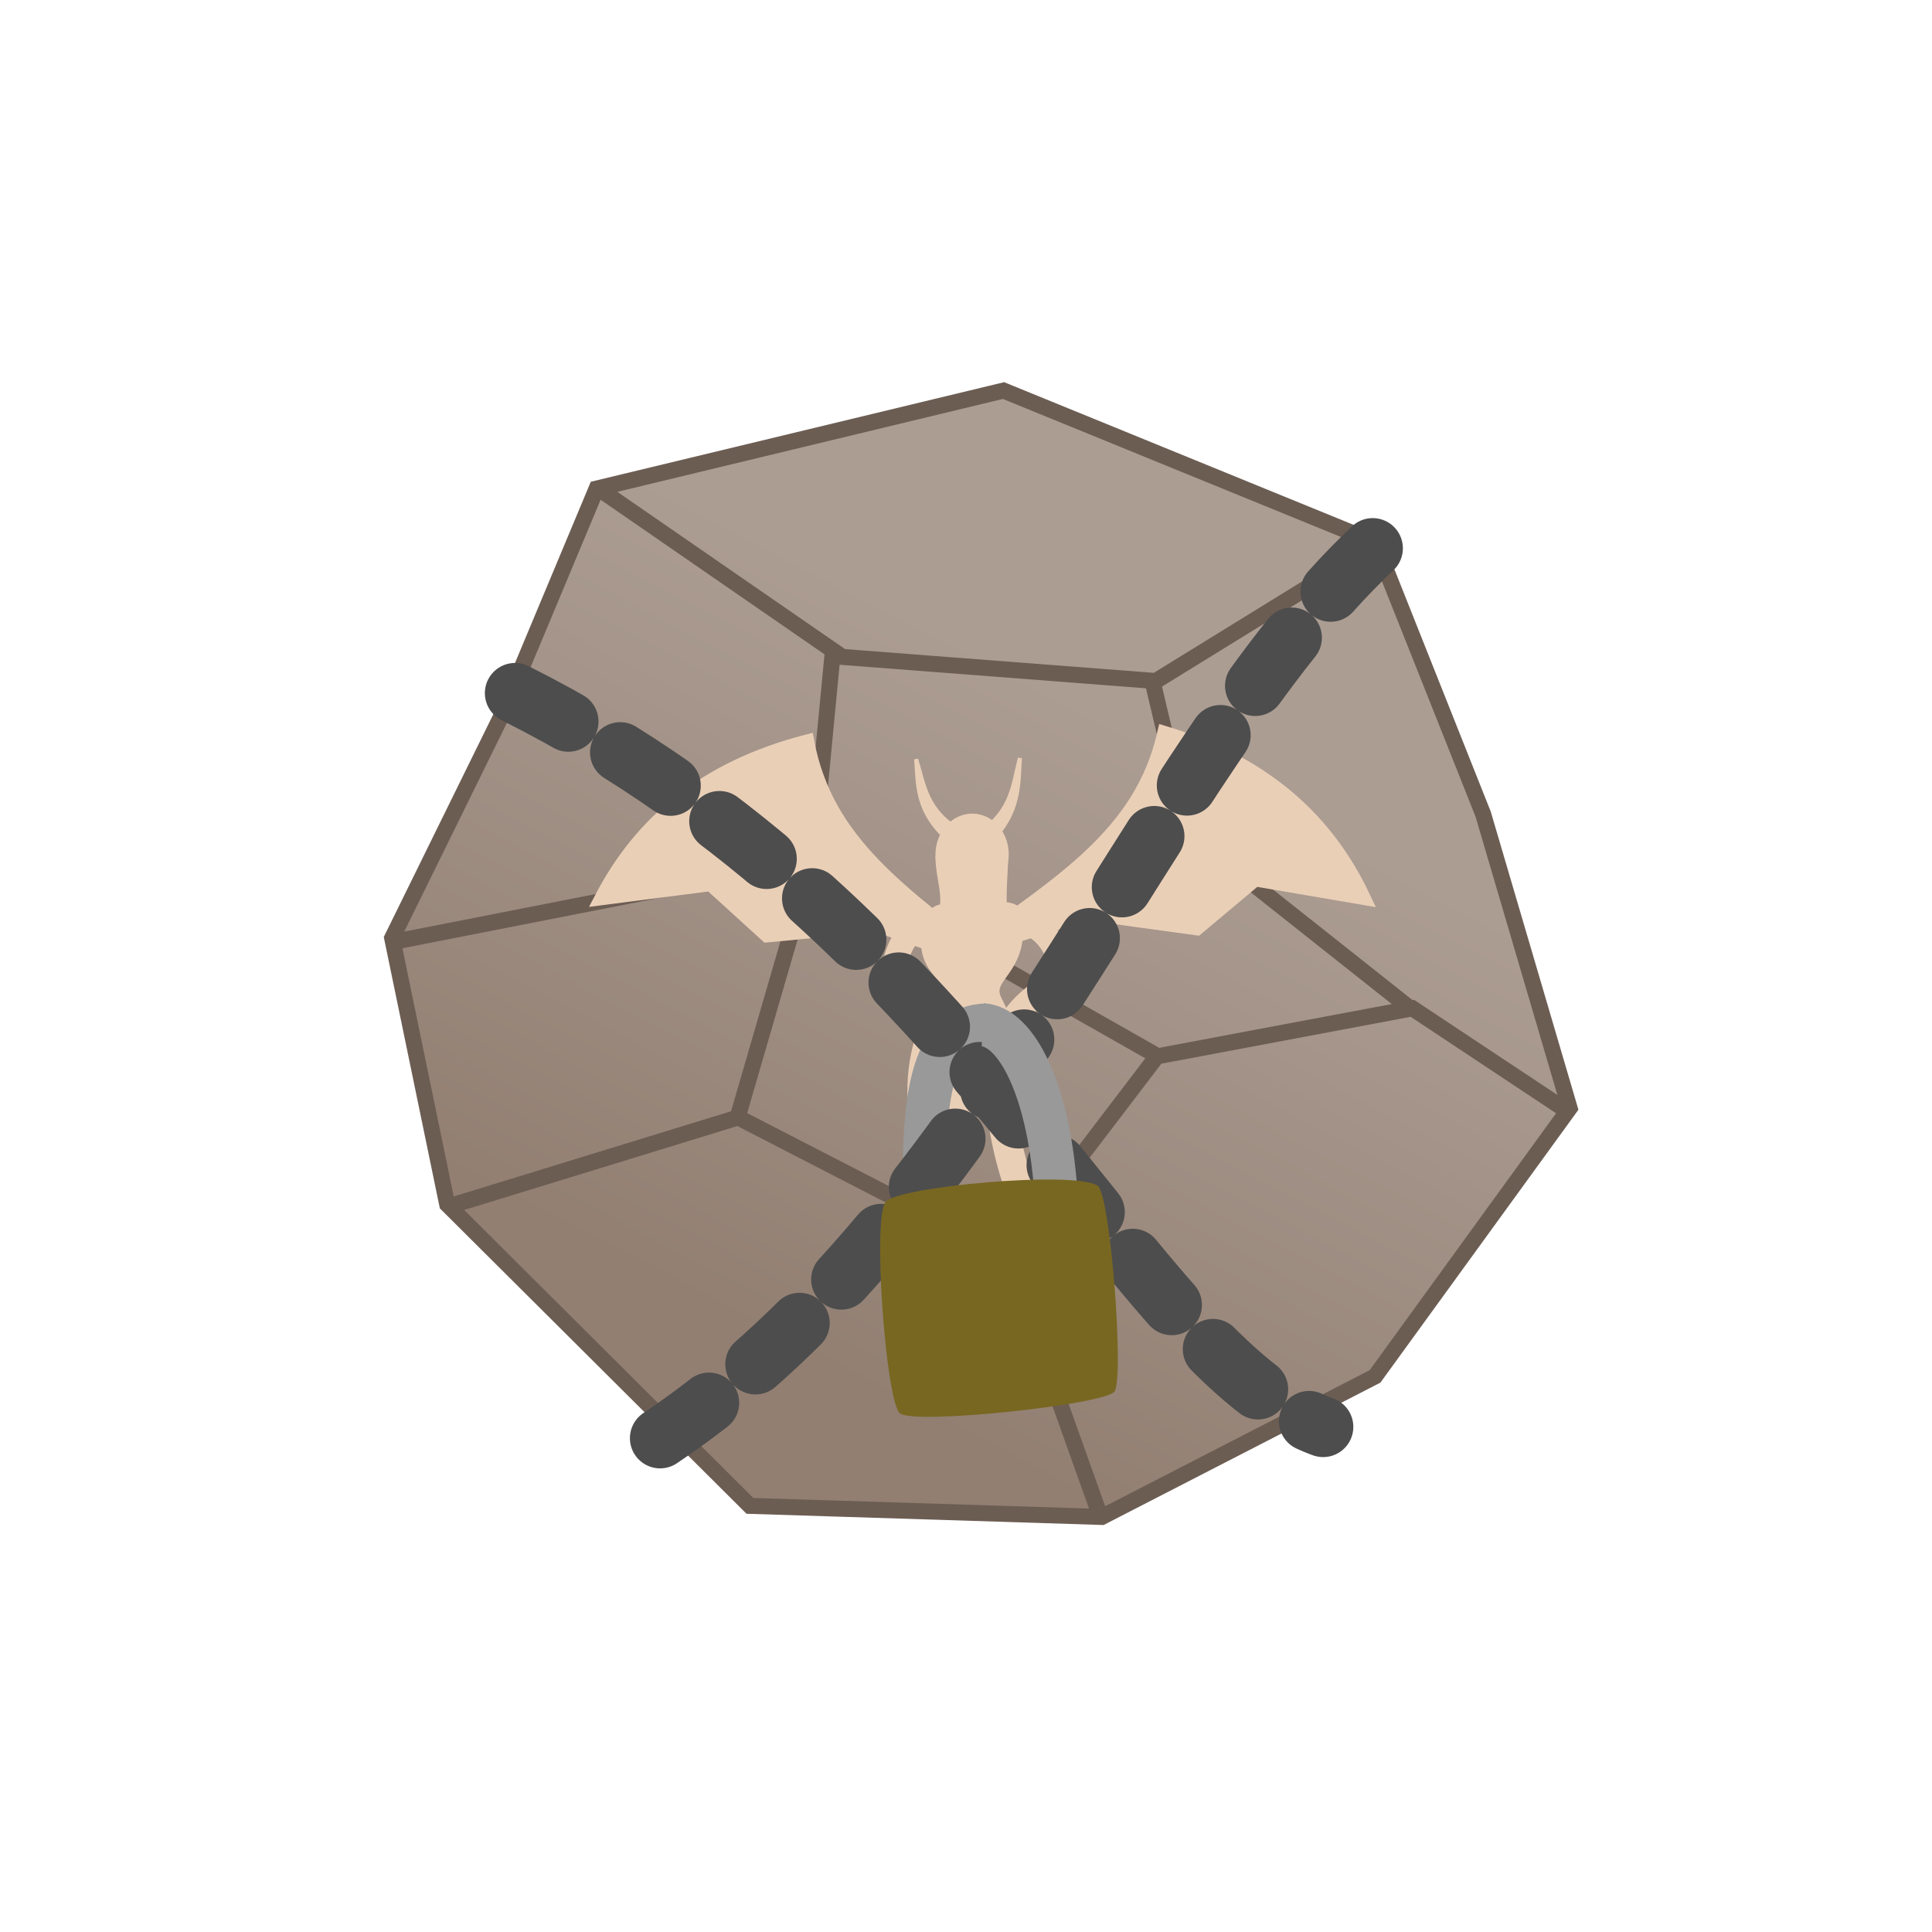 <svg xmlns="http://www.w3.org/2000/svg" xmlns:xlink="http://www.w3.org/1999/xlink" viewBox="0 0 256 256">
    <defs>
        <linearGradient id="linearGradient4219" x1="95.357" x2="155.357" y1="204.214" y2="89.571" gradientTransform="matrix(.729 0 0 .729 36.896 31.011)" gradientUnits="userSpaceOnUse" xlink:href="#elementalEarth3"/>
        <linearGradient id="elementalEarth3">
            <stop offset="0" stop-color="#927f72"/>
            <stop offset="1" stop-color="#ac9d93"/>
        </linearGradient>
    </defs>
    <path fill="url(#linearGradient4219)" fill-rule="evenodd" stroke="#6c5d53" stroke-width="2.122" d="M145.993 201.004l-46.624-1.47-40.113-39.948-7.293-35.29L66.549 94.64l12.503-29.899 53.917-12.989L182.2 71.85l14.325 36.026 11.46 38.967-25.786 35.536z"/>
    <path fill="none" stroke="#6c5d53" stroke-width="2.122" d="M59.517 159.831l38.289-11.764 35.684 18.381 11.982 33.575M133.49 165.958l19.796-25.978 33.861-6.372 20.317 13.48"/>
    <path fill="none" stroke="#6c5d53" stroke-width="2.122" d="M187.147 133.853l-29.694-23.527-4.688-19.851 30.215-18.626M153.025 90.23l-41.414-3.186-32.299-22.302M110.308 86.799l-2.604 27.203 45.321 25.733M107.704 113.757l-9.898 34.065M52.223 124.785l54.96-10.783"/>
    <path fill="none" stroke="#eacfb7" stroke-width="3.913" d="M123.187 144.563l-.087 15.567c-.572 4.49-.92 14.613-1.097 18.168-.32 2.802-.867.784-1.027 4.226"/>
    <path fill="none" stroke="#eacfb7" stroke-width="3.254" d="M124.114 121.917c-4.491.104-5.789 5.776-5.589 6.989.235 1.425 4.68 4.876 4.735 8.909M133.38 121.769c5.742.069 7.355 5.248 7.284 7.4-.038 1.128-6.765 3.323-7.754 9.283"/>
    <g fill="#eacfb7" stroke="#eacfb7" transform="matrix(.539 0 0 .546 59.121 65.98)">
        <path fill-rule="evenodd" stroke-width="3.608" d="M115.462 148.482l24.584-1.246c-1.17-8.243-.285-15.855-5.083-24.936-3.602-6.819 7.163-7.261 4.725-21.506-.339-1.98-18.295-1.398-19.142.232-7.482 14.4 8.92 15.195 1.735 21.363-5.024 4.314-8.075 15.927-6.819 26.093z"/>
        <ellipse cx="131.009" cy="83.903" stroke-linecap="round" stroke-linejoin="round" stroke-width="3.608" rx="7.206" ry="8.121" transform="rotate(1.158)"/>
        <path fill-rule="evenodd" stroke-width="3.608" d="M134.945 113.701c-23-17.732-41.612-30.086-46.25-54.488-25.442 6.497-40.937 20.01-50.364 37.8l26.686-3.398 13.85 12.448 26.921-2.551z"/>
        <path fill-rule="evenodd" stroke-width="3.608" d="M128.202 109.717c23.698-16.789 42.794-28.38 48.415-52.575 25.158 7.52 40.094 21.647 48.794 39.804l-26.526-4.473-14.341 11.877-26.797-3.636z"/>
        <path fill-rule="evenodd" d="M121.517 101.019c1.303-4.837-.66-8.596-.723-13.638l16.934-.937c-.193 4.982-.78 11.265-.184 14.558zM124.112 83.587c-8.513-7.05-8.095-13.589-8.571-20.179 1.964 6.216 2.308 12.684 11.518 17.768zM133.989 83.319c6.995-7.05 6.652-13.589 7.043-20.179-1.613 6.216-1.897 12.685-9.464 17.768z"/>
    </g>
    <path fill="none" stroke="#eacfb7" stroke-width="3.913" d="M142.673 183.34c-.03-3.173-1.114-3.25-1.114-3.25-2.048-5.53-3.434-14.25-4.855-18.797-2.293-5.011-3.53-9.804-4.122-15.24"/>
    <path fill="none" stroke="#999" stroke-width="5.718" d="M122.565 159.456c-.488-15.442 1.423-23.5 8.126-23.63"/>
    <path fill="none" stroke="#4d4d4d" stroke-dasharray="8,8" stroke-linecap="round" stroke-linejoin="round" stroke-width="8" d="M68.247 91.844c61.335 30.803 81.712 88.02 107.076 97.227M181.889 72.651c-29.71 28.045-50.224 88.315-94.45 117.935"/>
    <path fill="none" stroke="#999" stroke-width="5.718" d="M130.223 135.794c4.298.216 8.95 8.358 9.768 23.47"/>
    <path fill="#786721" fill-rule="evenodd" d="M119.213 187.247c1.705 1.606 27.06-1.111 28.448-2.837 1.347-1.675-.526-26.223-2.224-27.302-3.19-2.025-26.42.128-28.08 2.133-1.784 2.154.022 26.278 1.856 28.006z"/>
</svg>
